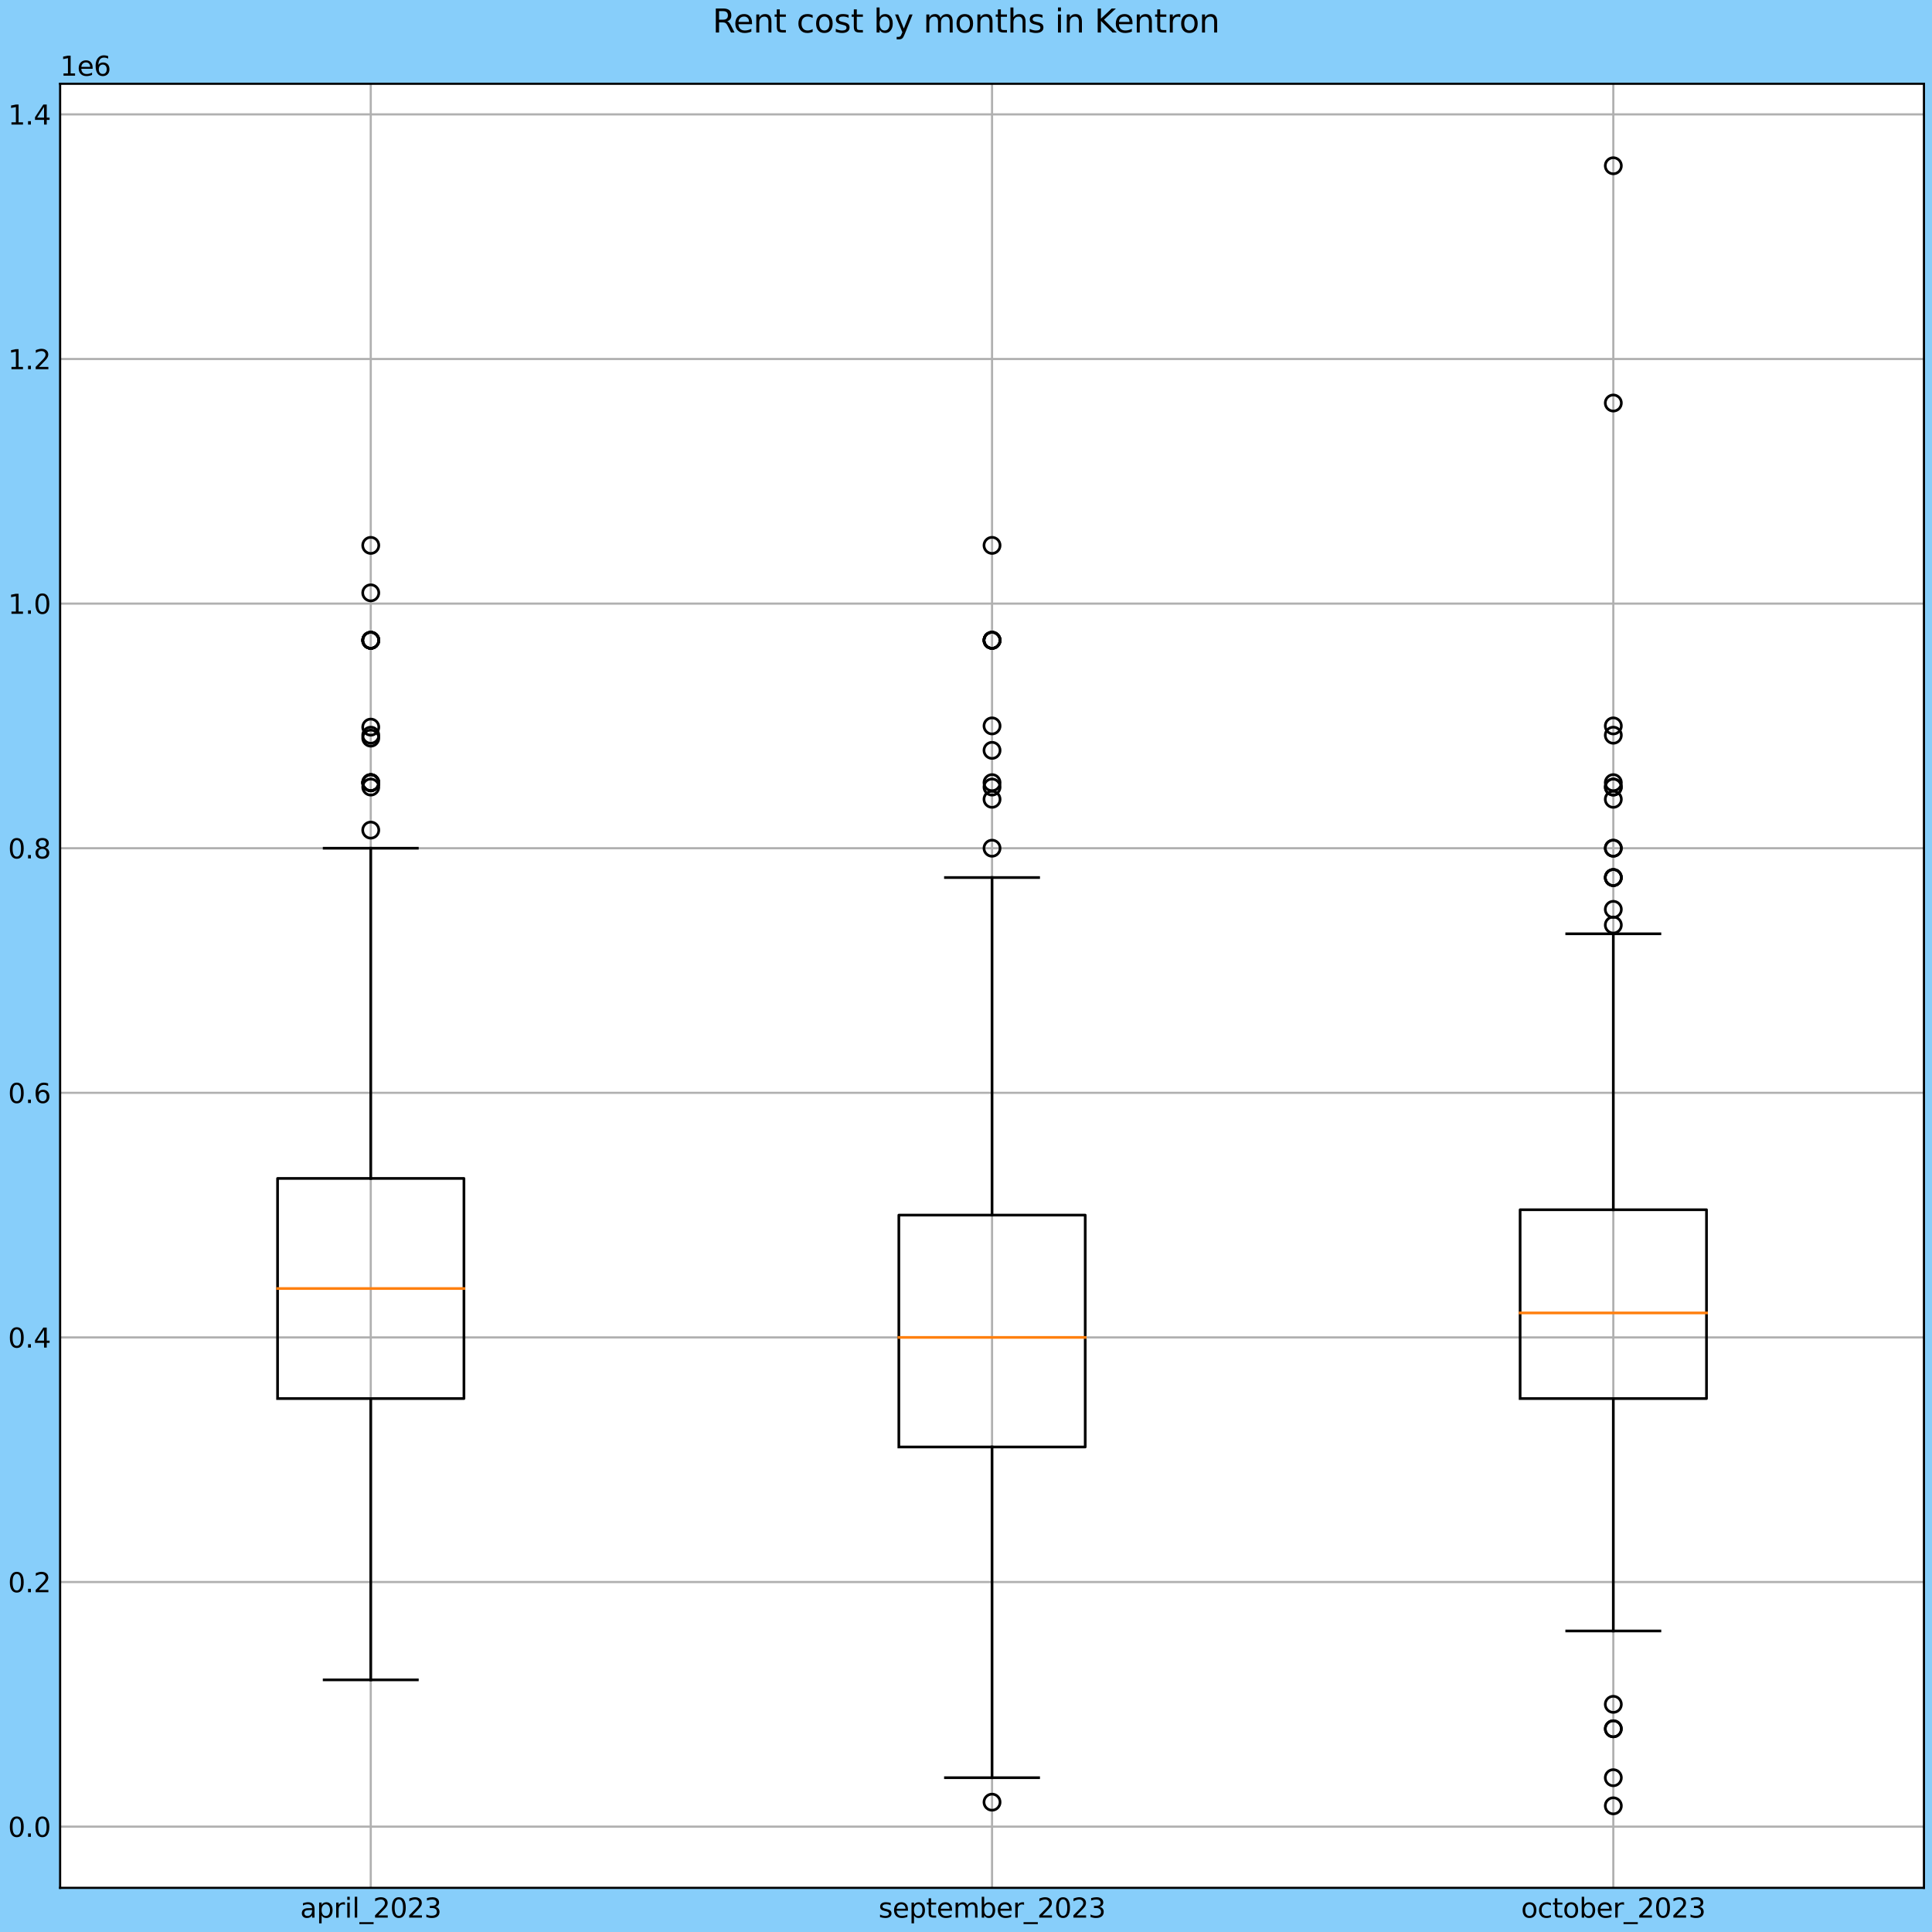 <?xml version="1.0" encoding="utf-8" standalone="no"?>
<!DOCTYPE svg PUBLIC "-//W3C//DTD SVG 1.1//EN"
  "http://www.w3.org/Graphics/SVG/1.1/DTD/svg11.dtd">
<svg xmlns:xlink="http://www.w3.org/1999/xlink" width="720pt" height="720pt" viewBox="0 0 720 720" xmlns="http://www.w3.org/2000/svg" version="1.1">
 <defs>
  <style type="text/css">*{stroke-linejoin: round; stroke-linecap: butt}</style>
 </defs>
 <g id="figure_1">
  <g id="patch_1">
   <path d="M 0 720 
L 720 720 
L 720 0 
L 0 0 
z
" style="fill: #87cefa"/>
  </g>
  <g id="axes_1">
   <g id="patch_2">
    <path d="M 22.403 703.544 
L 717 703.544 
L 717 31.213 
L 22.403 31.213 
z
" style="fill: #ffffff"/>
   </g>
   <g id="matplotlib.axis_1">
    <g id="xtick_1">
     <g id="line2d_1">
      <path d="M 138.169 703.544 
L 138.169 31.213 
" clip-path="url(#p2e253f8612)" style="fill: none; stroke: #b0b0b0; stroke-width: 0.8; stroke-linecap: square"/>
     </g>
     <g id="line2d_2"/>
     <g id="text_1">
      <!-- april_2023 -->
      <g transform="translate(111.873 714.642)scale(0.1 -0.1)">
       <defs>
        <path id="DejaVuSans-61" d="M 2194 1759 
Q 1497 1759 1228 1600 
Q 959 1441 959 1056 
Q 959 750 1161 570 
Q 1363 391 1709 391 
Q 2188 391 2477 730 
Q 2766 1069 2766 1631 
L 2766 1759 
L 2194 1759 
z
M 3341 1997 
L 3341 0 
L 2766 0 
L 2766 531 
Q 2569 213 2275 61 
Q 1981 -91 1556 -91 
Q 1019 -91 701 211 
Q 384 513 384 1019 
Q 384 1609 779 1909 
Q 1175 2209 1959 2209 
L 2766 2209 
L 2766 2266 
Q 2766 2663 2505 2880 
Q 2244 3097 1772 3097 
Q 1472 3097 1187 3025 
Q 903 2953 641 2809 
L 641 3341 
Q 956 3463 1253 3523 
Q 1550 3584 1831 3584 
Q 2591 3584 2966 3190 
Q 3341 2797 3341 1997 
z
" transform="scale(0.016)"/>
        <path id="DejaVuSans-70" d="M 1159 525 
L 1159 -1331 
L 581 -1331 
L 581 3500 
L 1159 3500 
L 1159 2969 
Q 1341 3281 1617 3432 
Q 1894 3584 2278 3584 
Q 2916 3584 3314 3078 
Q 3713 2572 3713 1747 
Q 3713 922 3314 415 
Q 2916 -91 2278 -91 
Q 1894 -91 1617 61 
Q 1341 213 1159 525 
z
M 3116 1747 
Q 3116 2381 2855 2742 
Q 2594 3103 2138 3103 
Q 1681 3103 1420 2742 
Q 1159 2381 1159 1747 
Q 1159 1113 1420 752 
Q 1681 391 2138 391 
Q 2594 391 2855 752 
Q 3116 1113 3116 1747 
z
" transform="scale(0.016)"/>
        <path id="DejaVuSans-72" d="M 2631 2963 
Q 2534 3019 2420 3045 
Q 2306 3072 2169 3072 
Q 1681 3072 1420 2755 
Q 1159 2438 1159 1844 
L 1159 0 
L 581 0 
L 581 3500 
L 1159 3500 
L 1159 2956 
Q 1341 3275 1631 3429 
Q 1922 3584 2338 3584 
Q 2397 3584 2469 3576 
Q 2541 3569 2628 3553 
L 2631 2963 
z
" transform="scale(0.016)"/>
        <path id="DejaVuSans-69" d="M 603 3500 
L 1178 3500 
L 1178 0 
L 603 0 
L 603 3500 
z
M 603 4863 
L 1178 4863 
L 1178 4134 
L 603 4134 
L 603 4863 
z
" transform="scale(0.016)"/>
        <path id="DejaVuSans-6c" d="M 603 4863 
L 1178 4863 
L 1178 0 
L 603 0 
L 603 4863 
z
" transform="scale(0.016)"/>
        <path id="DejaVuSans-5f" d="M 3263 -1063 
L 3263 -1509 
L -63 -1509 
L -63 -1063 
L 3263 -1063 
z
" transform="scale(0.016)"/>
        <path id="DejaVuSans-32" d="M 1228 531 
L 3431 531 
L 3431 0 
L 469 0 
L 469 531 
Q 828 903 1448 1529 
Q 2069 2156 2228 2338 
Q 2531 2678 2651 2914 
Q 2772 3150 2772 3378 
Q 2772 3750 2511 3984 
Q 2250 4219 1831 4219 
Q 1534 4219 1204 4116 
Q 875 4013 500 3803 
L 500 4441 
Q 881 4594 1212 4672 
Q 1544 4750 1819 4750 
Q 2544 4750 2975 4387 
Q 3406 4025 3406 3419 
Q 3406 3131 3298 2873 
Q 3191 2616 2906 2266 
Q 2828 2175 2409 1742 
Q 1991 1309 1228 531 
z
" transform="scale(0.016)"/>
        <path id="DejaVuSans-30" d="M 2034 4250 
Q 1547 4250 1301 3770 
Q 1056 3291 1056 2328 
Q 1056 1369 1301 889 
Q 1547 409 2034 409 
Q 2525 409 2770 889 
Q 3016 1369 3016 2328 
Q 3016 3291 2770 3770 
Q 2525 4250 2034 4250 
z
M 2034 4750 
Q 2819 4750 3233 4129 
Q 3647 3509 3647 2328 
Q 3647 1150 3233 529 
Q 2819 -91 2034 -91 
Q 1250 -91 836 529 
Q 422 1150 422 2328 
Q 422 3509 836 4129 
Q 1250 4750 2034 4750 
z
" transform="scale(0.016)"/>
        <path id="DejaVuSans-33" d="M 2597 2516 
Q 3050 2419 3304 2112 
Q 3559 1806 3559 1356 
Q 3559 666 3084 287 
Q 2609 -91 1734 -91 
Q 1441 -91 1130 -33 
Q 819 25 488 141 
L 488 750 
Q 750 597 1062 519 
Q 1375 441 1716 441 
Q 2309 441 2620 675 
Q 2931 909 2931 1356 
Q 2931 1769 2642 2001 
Q 2353 2234 1838 2234 
L 1294 2234 
L 1294 2753 
L 1863 2753 
Q 2328 2753 2575 2939 
Q 2822 3125 2822 3475 
Q 2822 3834 2567 4026 
Q 2313 4219 1838 4219 
Q 1578 4219 1281 4162 
Q 984 4106 628 3988 
L 628 4550 
Q 988 4650 1302 4700 
Q 1616 4750 1894 4750 
Q 2613 4750 3031 4423 
Q 3450 4097 3450 3541 
Q 3450 3153 3228 2886 
Q 3006 2619 2597 2516 
z
" transform="scale(0.016)"/>
       </defs>
       <use xlink:href="#DejaVuSans-61"/>
       <use xlink:href="#DejaVuSans-70" x="61.279"/>
       <use xlink:href="#DejaVuSans-72" x="124.756"/>
       <use xlink:href="#DejaVuSans-69" x="165.869"/>
       <use xlink:href="#DejaVuSans-6c" x="193.652"/>
       <use xlink:href="#DejaVuSans-5f" x="221.436"/>
       <use xlink:href="#DejaVuSans-32" x="271.436"/>
       <use xlink:href="#DejaVuSans-30" x="335.059"/>
       <use xlink:href="#DejaVuSans-32" x="398.682"/>
       <use xlink:href="#DejaVuSans-33" x="462.305"/>
      </g>
     </g>
    </g>
    <g id="xtick_2">
     <g id="line2d_3">
      <path d="M 369.702 703.544 
L 369.702 31.213 
" clip-path="url(#p2e253f8612)" style="fill: none; stroke: #b0b0b0; stroke-width: 0.8; stroke-linecap: square"/>
     </g>
     <g id="line2d_4"/>
     <g id="text_2">
      <!-- september_2023 -->
      <g transform="translate(327.408 714.642)scale(0.1 -0.1)">
       <defs>
        <path id="DejaVuSans-73" d="M 2834 3397 
L 2834 2853 
Q 2591 2978 2328 3040 
Q 2066 3103 1784 3103 
Q 1356 3103 1142 2972 
Q 928 2841 928 2578 
Q 928 2378 1081 2264 
Q 1234 2150 1697 2047 
L 1894 2003 
Q 2506 1872 2764 1633 
Q 3022 1394 3022 966 
Q 3022 478 2636 193 
Q 2250 -91 1575 -91 
Q 1294 -91 989 -36 
Q 684 19 347 128 
L 347 722 
Q 666 556 975 473 
Q 1284 391 1588 391 
Q 1994 391 2212 530 
Q 2431 669 2431 922 
Q 2431 1156 2273 1281 
Q 2116 1406 1581 1522 
L 1381 1569 
Q 847 1681 609 1914 
Q 372 2147 372 2553 
Q 372 3047 722 3315 
Q 1072 3584 1716 3584 
Q 2034 3584 2315 3537 
Q 2597 3491 2834 3397 
z
" transform="scale(0.016)"/>
        <path id="DejaVuSans-65" d="M 3597 1894 
L 3597 1613 
L 953 1613 
Q 991 1019 1311 708 
Q 1631 397 2203 397 
Q 2534 397 2845 478 
Q 3156 559 3463 722 
L 3463 178 
Q 3153 47 2828 -22 
Q 2503 -91 2169 -91 
Q 1331 -91 842 396 
Q 353 884 353 1716 
Q 353 2575 817 3079 
Q 1281 3584 2069 3584 
Q 2775 3584 3186 3129 
Q 3597 2675 3597 1894 
z
M 3022 2063 
Q 3016 2534 2758 2815 
Q 2500 3097 2075 3097 
Q 1594 3097 1305 2825 
Q 1016 2553 972 2059 
L 3022 2063 
z
" transform="scale(0.016)"/>
        <path id="DejaVuSans-74" d="M 1172 4494 
L 1172 3500 
L 2356 3500 
L 2356 3053 
L 1172 3053 
L 1172 1153 
Q 1172 725 1289 603 
Q 1406 481 1766 481 
L 2356 481 
L 2356 0 
L 1766 0 
Q 1100 0 847 248 
Q 594 497 594 1153 
L 594 3053 
L 172 3053 
L 172 3500 
L 594 3500 
L 594 4494 
L 1172 4494 
z
" transform="scale(0.016)"/>
        <path id="DejaVuSans-6d" d="M 3328 2828 
Q 3544 3216 3844 3400 
Q 4144 3584 4550 3584 
Q 5097 3584 5394 3201 
Q 5691 2819 5691 2113 
L 5691 0 
L 5113 0 
L 5113 2094 
Q 5113 2597 4934 2840 
Q 4756 3084 4391 3084 
Q 3944 3084 3684 2787 
Q 3425 2491 3425 1978 
L 3425 0 
L 2847 0 
L 2847 2094 
Q 2847 2600 2669 2842 
Q 2491 3084 2119 3084 
Q 1678 3084 1418 2786 
Q 1159 2488 1159 1978 
L 1159 0 
L 581 0 
L 581 3500 
L 1159 3500 
L 1159 2956 
Q 1356 3278 1631 3431 
Q 1906 3584 2284 3584 
Q 2666 3584 2933 3390 
Q 3200 3197 3328 2828 
z
" transform="scale(0.016)"/>
        <path id="DejaVuSans-62" d="M 3116 1747 
Q 3116 2381 2855 2742 
Q 2594 3103 2138 3103 
Q 1681 3103 1420 2742 
Q 1159 2381 1159 1747 
Q 1159 1113 1420 752 
Q 1681 391 2138 391 
Q 2594 391 2855 752 
Q 3116 1113 3116 1747 
z
M 1159 2969 
Q 1341 3281 1617 3432 
Q 1894 3584 2278 3584 
Q 2916 3584 3314 3078 
Q 3713 2572 3713 1747 
Q 3713 922 3314 415 
Q 2916 -91 2278 -91 
Q 1894 -91 1617 61 
Q 1341 213 1159 525 
L 1159 0 
L 581 0 
L 581 4863 
L 1159 4863 
L 1159 2969 
z
" transform="scale(0.016)"/>
       </defs>
       <use xlink:href="#DejaVuSans-73"/>
       <use xlink:href="#DejaVuSans-65" x="52.1"/>
       <use xlink:href="#DejaVuSans-70" x="113.623"/>
       <use xlink:href="#DejaVuSans-74" x="177.1"/>
       <use xlink:href="#DejaVuSans-65" x="216.309"/>
       <use xlink:href="#DejaVuSans-6d" x="277.832"/>
       <use xlink:href="#DejaVuSans-62" x="375.244"/>
       <use xlink:href="#DejaVuSans-65" x="438.721"/>
       <use xlink:href="#DejaVuSans-72" x="500.244"/>
       <use xlink:href="#DejaVuSans-5f" x="541.357"/>
       <use xlink:href="#DejaVuSans-32" x="591.357"/>
       <use xlink:href="#DejaVuSans-30" x="654.98"/>
       <use xlink:href="#DejaVuSans-32" x="718.604"/>
       <use xlink:href="#DejaVuSans-33" x="782.227"/>
      </g>
     </g>
    </g>
    <g id="xtick_3">
     <g id="line2d_5">
      <path d="M 601.234 703.544 
L 601.234 31.213 
" clip-path="url(#p2e253f8612)" style="fill: none; stroke: #b0b0b0; stroke-width: 0.8; stroke-linecap: square"/>
     </g>
     <g id="line2d_6"/>
     <g id="text_3">
      <!-- october_2023 -->
      <g transform="translate(566.874 714.642)scale(0.1 -0.1)">
       <defs>
        <path id="DejaVuSans-6f" d="M 1959 3097 
Q 1497 3097 1228 2736 
Q 959 2375 959 1747 
Q 959 1119 1226 758 
Q 1494 397 1959 397 
Q 2419 397 2687 759 
Q 2956 1122 2956 1747 
Q 2956 2369 2687 2733 
Q 2419 3097 1959 3097 
z
M 1959 3584 
Q 2709 3584 3137 3096 
Q 3566 2609 3566 1747 
Q 3566 888 3137 398 
Q 2709 -91 1959 -91 
Q 1206 -91 779 398 
Q 353 888 353 1747 
Q 353 2609 779 3096 
Q 1206 3584 1959 3584 
z
" transform="scale(0.016)"/>
        <path id="DejaVuSans-63" d="M 3122 3366 
L 3122 2828 
Q 2878 2963 2633 3030 
Q 2388 3097 2138 3097 
Q 1578 3097 1268 2742 
Q 959 2388 959 1747 
Q 959 1106 1268 751 
Q 1578 397 2138 397 
Q 2388 397 2633 464 
Q 2878 531 3122 666 
L 3122 134 
Q 2881 22 2623 -34 
Q 2366 -91 2075 -91 
Q 1284 -91 818 406 
Q 353 903 353 1747 
Q 353 2603 823 3093 
Q 1294 3584 2113 3584 
Q 2378 3584 2631 3529 
Q 2884 3475 3122 3366 
z
" transform="scale(0.016)"/>
       </defs>
       <use xlink:href="#DejaVuSans-6f"/>
       <use xlink:href="#DejaVuSans-63" x="61.182"/>
       <use xlink:href="#DejaVuSans-74" x="116.162"/>
       <use xlink:href="#DejaVuSans-6f" x="155.371"/>
       <use xlink:href="#DejaVuSans-62" x="216.553"/>
       <use xlink:href="#DejaVuSans-65" x="280.029"/>
       <use xlink:href="#DejaVuSans-72" x="341.553"/>
       <use xlink:href="#DejaVuSans-5f" x="382.666"/>
       <use xlink:href="#DejaVuSans-32" x="432.666"/>
       <use xlink:href="#DejaVuSans-30" x="496.289"/>
       <use xlink:href="#DejaVuSans-32" x="559.912"/>
       <use xlink:href="#DejaVuSans-33" x="623.535"/>
      </g>
     </g>
    </g>
   </g>
   <g id="matplotlib.axis_2">
    <g id="ytick_1">
     <g id="line2d_7">
      <path d="M 22.403 680.731 
L 717 680.731 
" clip-path="url(#p2e253f8612)" style="fill: none; stroke: #b0b0b0; stroke-width: 0.8; stroke-linecap: square"/>
     </g>
     <g id="line2d_8"/>
     <g id="text_4">
      <!-- 0.0 -->
      <g transform="translate(3 684.531)scale(0.1 -0.1)">
       <defs>
        <path id="DejaVuSans-2e" d="M 684 794 
L 1344 794 
L 1344 0 
L 684 0 
L 684 794 
z
" transform="scale(0.016)"/>
       </defs>
       <use xlink:href="#DejaVuSans-30"/>
       <use xlink:href="#DejaVuSans-2e" x="63.623"/>
       <use xlink:href="#DejaVuSans-30" x="95.41"/>
      </g>
     </g>
    </g>
    <g id="ytick_2">
     <g id="line2d_9">
      <path d="M 22.403 589.574 
L 717 589.574 
" clip-path="url(#p2e253f8612)" style="fill: none; stroke: #b0b0b0; stroke-width: 0.8; stroke-linecap: square"/>
     </g>
     <g id="line2d_10"/>
     <g id="text_5">
      <!-- 0.2 -->
      <g transform="translate(3 593.373)scale(0.1 -0.1)">
       <use xlink:href="#DejaVuSans-30"/>
       <use xlink:href="#DejaVuSans-2e" x="63.623"/>
       <use xlink:href="#DejaVuSans-32" x="95.41"/>
      </g>
     </g>
    </g>
    <g id="ytick_3">
     <g id="line2d_11">
      <path d="M 22.403 498.417 
L 717 498.417 
" clip-path="url(#p2e253f8612)" style="fill: none; stroke: #b0b0b0; stroke-width: 0.8; stroke-linecap: square"/>
     </g>
     <g id="line2d_12"/>
     <g id="text_6">
      <!-- 0.4 -->
      <g transform="translate(3 502.216)scale(0.1 -0.1)">
       <defs>
        <path id="DejaVuSans-34" d="M 2419 4116 
L 825 1625 
L 2419 1625 
L 2419 4116 
z
M 2253 4666 
L 3047 4666 
L 3047 1625 
L 3713 1625 
L 3713 1100 
L 3047 1100 
L 3047 0 
L 2419 0 
L 2419 1100 
L 313 1100 
L 313 1709 
L 2253 4666 
z
" transform="scale(0.016)"/>
       </defs>
       <use xlink:href="#DejaVuSans-30"/>
       <use xlink:href="#DejaVuSans-2e" x="63.623"/>
       <use xlink:href="#DejaVuSans-34" x="95.41"/>
      </g>
     </g>
    </g>
    <g id="ytick_4">
     <g id="line2d_13">
      <path d="M 22.403 407.26 
L 717 407.26 
" clip-path="url(#p2e253f8612)" style="fill: none; stroke: #b0b0b0; stroke-width: 0.8; stroke-linecap: square"/>
     </g>
     <g id="line2d_14"/>
     <g id="text_7">
      <!-- 0.6 -->
      <g transform="translate(3 411.059)scale(0.1 -0.1)">
       <defs>
        <path id="DejaVuSans-36" d="M 2113 2584 
Q 1688 2584 1439 2293 
Q 1191 2003 1191 1497 
Q 1191 994 1439 701 
Q 1688 409 2113 409 
Q 2538 409 2786 701 
Q 3034 994 3034 1497 
Q 3034 2003 2786 2293 
Q 2538 2584 2113 2584 
z
M 3366 4563 
L 3366 3988 
Q 3128 4100 2886 4159 
Q 2644 4219 2406 4219 
Q 1781 4219 1451 3797 
Q 1122 3375 1075 2522 
Q 1259 2794 1537 2939 
Q 1816 3084 2150 3084 
Q 2853 3084 3261 2657 
Q 3669 2231 3669 1497 
Q 3669 778 3244 343 
Q 2819 -91 2113 -91 
Q 1303 -91 875 529 
Q 447 1150 447 2328 
Q 447 3434 972 4092 
Q 1497 4750 2381 4750 
Q 2619 4750 2861 4703 
Q 3103 4656 3366 4563 
z
" transform="scale(0.016)"/>
       </defs>
       <use xlink:href="#DejaVuSans-30"/>
       <use xlink:href="#DejaVuSans-2e" x="63.623"/>
       <use xlink:href="#DejaVuSans-36" x="95.41"/>
      </g>
     </g>
    </g>
    <g id="ytick_5">
     <g id="line2d_15">
      <path d="M 22.403 316.102 
L 717 316.102 
" clip-path="url(#p2e253f8612)" style="fill: none; stroke: #b0b0b0; stroke-width: 0.8; stroke-linecap: square"/>
     </g>
     <g id="line2d_16"/>
     <g id="text_8">
      <!-- 0.8 -->
      <g transform="translate(3 319.901)scale(0.1 -0.1)">
       <defs>
        <path id="DejaVuSans-38" d="M 2034 2216 
Q 1584 2216 1326 1975 
Q 1069 1734 1069 1313 
Q 1069 891 1326 650 
Q 1584 409 2034 409 
Q 2484 409 2743 651 
Q 3003 894 3003 1313 
Q 3003 1734 2745 1975 
Q 2488 2216 2034 2216 
z
M 1403 2484 
Q 997 2584 770 2862 
Q 544 3141 544 3541 
Q 544 4100 942 4425 
Q 1341 4750 2034 4750 
Q 2731 4750 3128 4425 
Q 3525 4100 3525 3541 
Q 3525 3141 3298 2862 
Q 3072 2584 2669 2484 
Q 3125 2378 3379 2068 
Q 3634 1759 3634 1313 
Q 3634 634 3220 271 
Q 2806 -91 2034 -91 
Q 1263 -91 848 271 
Q 434 634 434 1313 
Q 434 1759 690 2068 
Q 947 2378 1403 2484 
z
M 1172 3481 
Q 1172 3119 1398 2916 
Q 1625 2713 2034 2713 
Q 2441 2713 2670 2916 
Q 2900 3119 2900 3481 
Q 2900 3844 2670 4047 
Q 2441 4250 2034 4250 
Q 1625 4250 1398 4047 
Q 1172 3844 1172 3481 
z
" transform="scale(0.016)"/>
       </defs>
       <use xlink:href="#DejaVuSans-30"/>
       <use xlink:href="#DejaVuSans-2e" x="63.623"/>
       <use xlink:href="#DejaVuSans-38" x="95.41"/>
      </g>
     </g>
    </g>
    <g id="ytick_6">
     <g id="line2d_17">
      <path d="M 22.403 224.945 
L 717 224.945 
" clip-path="url(#p2e253f8612)" style="fill: none; stroke: #b0b0b0; stroke-width: 0.8; stroke-linecap: square"/>
     </g>
     <g id="line2d_18"/>
     <g id="text_9">
      <!-- 1.0 -->
      <g transform="translate(3 228.744)scale(0.1 -0.1)">
       <defs>
        <path id="DejaVuSans-31" d="M 794 531 
L 1825 531 
L 1825 4091 
L 703 3866 
L 703 4441 
L 1819 4666 
L 2450 4666 
L 2450 531 
L 3481 531 
L 3481 0 
L 794 0 
L 794 531 
z
" transform="scale(0.016)"/>
       </defs>
       <use xlink:href="#DejaVuSans-31"/>
       <use xlink:href="#DejaVuSans-2e" x="63.623"/>
       <use xlink:href="#DejaVuSans-30" x="95.41"/>
      </g>
     </g>
    </g>
    <g id="ytick_7">
     <g id="line2d_19">
      <path d="M 22.403 133.788 
L 717 133.788 
" clip-path="url(#p2e253f8612)" style="fill: none; stroke: #b0b0b0; stroke-width: 0.8; stroke-linecap: square"/>
     </g>
     <g id="line2d_20"/>
     <g id="text_10">
      <!-- 1.2 -->
      <g transform="translate(3 137.587)scale(0.1 -0.1)">
       <use xlink:href="#DejaVuSans-31"/>
       <use xlink:href="#DejaVuSans-2e" x="63.623"/>
       <use xlink:href="#DejaVuSans-32" x="95.41"/>
      </g>
     </g>
    </g>
    <g id="ytick_8">
     <g id="line2d_21">
      <path d="M 22.403 42.63 
L 717 42.63 
" clip-path="url(#p2e253f8612)" style="fill: none; stroke: #b0b0b0; stroke-width: 0.8; stroke-linecap: square"/>
     </g>
     <g id="line2d_22"/>
     <g id="text_11">
      <!-- 1.4 -->
      <g transform="translate(3 46.43)scale(0.1 -0.1)">
       <use xlink:href="#DejaVuSans-31"/>
       <use xlink:href="#DejaVuSans-2e" x="63.623"/>
       <use xlink:href="#DejaVuSans-34" x="95.41"/>
      </g>
     </g>
    </g>
    <g id="text_12">
     <!-- 1e6 -->
     <g transform="translate(22.403 28.213)scale(0.1 -0.1)">
      <use xlink:href="#DejaVuSans-31"/>
      <use xlink:href="#DejaVuSans-65" x="63.623"/>
      <use xlink:href="#DejaVuSans-36" x="125.146"/>
     </g>
    </g>
   </g>
   <g id="line2d_23">
    <path d="M 103.44 521.206 
L 172.899 521.206 
L 172.899 439.165 
L 103.44 439.165 
L 103.44 521.206 
" clip-path="url(#p2e253f8612)" style="fill: none; stroke: #000000; stroke-linecap: square"/>
   </g>
   <g id="line2d_24">
    <path d="M 138.169 521.206 
L 138.169 626.037 
" clip-path="url(#p2e253f8612)" style="fill: none; stroke: #000000; stroke-linecap: square"/>
   </g>
   <g id="line2d_25">
    <path d="M 138.169 439.165 
L 138.169 316.102 
" clip-path="url(#p2e253f8612)" style="fill: none; stroke: #000000; stroke-linecap: square"/>
   </g>
   <g id="line2d_26">
    <path d="M 120.805 626.037 
L 155.534 626.037 
" clip-path="url(#p2e253f8612)" style="fill: none; stroke: #000000; stroke-linecap: square"/>
   </g>
   <g id="line2d_27">
    <path d="M 120.805 316.102 
L 155.534 316.102 
" clip-path="url(#p2e253f8612)" style="fill: none; stroke: #000000; stroke-linecap: square"/>
   </g>
   <g id="line2d_28">
    <defs>
     <path id="mb395fa89ce" d="M 0 3 
C 0.796 3 1.559 2.684 2.121 2.121 
C 2.684 1.559 3 0.796 3 0 
C 3 -0.796 2.684 -1.559 2.121 -2.121 
C 1.559 -2.684 0.796 -3 0 -3 
C -0.796 -3 -1.559 -2.684 -2.121 -2.121 
C -2.684 -1.559 -3 -0.796 -3 0 
C -3 0.796 -2.684 1.559 -2.121 2.121 
C -1.559 2.684 -0.796 3 0 3 
z
" style="stroke: #000000"/>
    </defs>
    <g clip-path="url(#p2e253f8612)">
     <use xlink:href="#mb395fa89ce" x="138.169" y="238.619" style="fill-opacity: 0; stroke: #000000"/>
     <use xlink:href="#mb395fa89ce" x="138.169" y="275.081" style="fill-opacity: 0; stroke: #000000"/>
     <use xlink:href="#mb395fa89ce" x="138.169" y="220.934" style="fill-opacity: 0; stroke: #000000"/>
     <use xlink:href="#mb395fa89ce" x="138.169" y="291.672" style="fill-opacity: 0; stroke: #000000"/>
     <use xlink:href="#mb395fa89ce" x="138.169" y="273.988" style="fill-opacity: 0; stroke: #000000"/>
     <use xlink:href="#mb395fa89ce" x="138.169" y="293.313" style="fill-opacity: 0; stroke: #000000"/>
     <use xlink:href="#mb395fa89ce" x="138.169" y="270.979" style="fill-opacity: 0; stroke: #000000"/>
     <use xlink:href="#mb395fa89ce" x="138.169" y="291.672" style="fill-opacity: 0; stroke: #000000"/>
     <use xlink:href="#mb395fa89ce" x="138.169" y="291.672" style="fill-opacity: 0; stroke: #000000"/>
     <use xlink:href="#mb395fa89ce" x="138.169" y="309.357" style="fill-opacity: 0; stroke: #000000"/>
     <use xlink:href="#mb395fa89ce" x="138.169" y="238.619" style="fill-opacity: 0; stroke: #000000"/>
     <use xlink:href="#mb395fa89ce" x="138.169" y="291.672" style="fill-opacity: 0; stroke: #000000"/>
     <use xlink:href="#mb395fa89ce" x="138.169" y="203.25" style="fill-opacity: 0; stroke: #000000"/>
     <use xlink:href="#mb395fa89ce" x="138.169" y="238.619" style="fill-opacity: 0; stroke: #000000"/>
     <use xlink:href="#mb395fa89ce" x="138.169" y="238.619" style="fill-opacity: 0; stroke: #000000"/>
     <use xlink:href="#mb395fa89ce" x="138.169" y="238.619" style="fill-opacity: 0; stroke: #000000"/>
     <use xlink:href="#mb395fa89ce" x="138.169" y="291.672" style="fill-opacity: 0; stroke: #000000"/>
    </g>
   </g>
   <g id="line2d_29">
    <path d="M 334.972 539.255 
L 404.431 539.255 
L 404.431 452.838 
L 334.972 452.838 
L 334.972 539.255 
" clip-path="url(#p2e253f8612)" style="fill: none; stroke: #000000; stroke-linecap: square"/>
   </g>
   <g id="line2d_30">
    <path d="M 369.702 539.255 
L 369.702 662.5 
" clip-path="url(#p2e253f8612)" style="fill: none; stroke: #000000; stroke-linecap: square"/>
   </g>
   <g id="line2d_31">
    <path d="M 369.702 452.838 
L 369.702 327.041 
" clip-path="url(#p2e253f8612)" style="fill: none; stroke: #000000; stroke-linecap: square"/>
   </g>
   <g id="line2d_32">
    <path d="M 352.337 662.5 
L 387.066 662.5 
" clip-path="url(#p2e253f8612)" style="fill: none; stroke: #000000; stroke-linecap: square"/>
   </g>
   <g id="line2d_33">
    <path d="M 352.337 327.041 
L 387.066 327.041 
" clip-path="url(#p2e253f8612)" style="fill: none; stroke: #000000; stroke-linecap: square"/>
   </g>
   <g id="line2d_34">
    <g clip-path="url(#p2e253f8612)">
     <use xlink:href="#mb395fa89ce" x="369.702" y="671.616" style="fill-opacity: 0; stroke: #000000"/>
     <use xlink:href="#mb395fa89ce" x="369.702" y="279.639" style="fill-opacity: 0; stroke: #000000"/>
     <use xlink:href="#mb395fa89ce" x="369.702" y="238.619" style="fill-opacity: 0; stroke: #000000"/>
     <use xlink:href="#mb395fa89ce" x="369.702" y="238.619" style="fill-opacity: 0; stroke: #000000"/>
     <use xlink:href="#mb395fa89ce" x="369.702" y="238.619" style="fill-opacity: 0; stroke: #000000"/>
     <use xlink:href="#mb395fa89ce" x="369.702" y="316.102" style="fill-opacity: 0; stroke: #000000"/>
     <use xlink:href="#mb395fa89ce" x="369.702" y="238.619" style="fill-opacity: 0; stroke: #000000"/>
     <use xlink:href="#mb395fa89ce" x="369.702" y="270.524" style="fill-opacity: 0; stroke: #000000"/>
     <use xlink:href="#mb395fa89ce" x="369.702" y="203.25" style="fill-opacity: 0; stroke: #000000"/>
     <use xlink:href="#mb395fa89ce" x="369.702" y="291.672" style="fill-opacity: 0; stroke: #000000"/>
     <use xlink:href="#mb395fa89ce" x="369.702" y="297.871" style="fill-opacity: 0; stroke: #000000"/>
     <use xlink:href="#mb395fa89ce" x="369.702" y="293.313" style="fill-opacity: 0; stroke: #000000"/>
     <use xlink:href="#mb395fa89ce" x="369.702" y="238.619" style="fill-opacity: 0; stroke: #000000"/>
    </g>
   </g>
   <g id="line2d_35">
    <path d="M 566.504 521.206 
L 635.964 521.206 
L 635.964 450.833 
L 566.504 450.833 
L 566.504 521.206 
" clip-path="url(#p2e253f8612)" style="fill: none; stroke: #000000; stroke-linecap: square"/>
   </g>
   <g id="line2d_36">
    <path d="M 601.234 521.206 
L 601.234 607.806 
" clip-path="url(#p2e253f8612)" style="fill: none; stroke: #000000; stroke-linecap: square"/>
   </g>
   <g id="line2d_37">
    <path d="M 601.234 450.833 
L 601.234 348.007 
" clip-path="url(#p2e253f8612)" style="fill: none; stroke: #000000; stroke-linecap: square"/>
   </g>
   <g id="line2d_38">
    <path d="M 583.869 607.806 
L 618.599 607.806 
" clip-path="url(#p2e253f8612)" style="fill: none; stroke: #000000; stroke-linecap: square"/>
   </g>
   <g id="line2d_39">
    <path d="M 583.869 348.007 
L 618.599 348.007 
" clip-path="url(#p2e253f8612)" style="fill: none; stroke: #000000; stroke-linecap: square"/>
   </g>
   <g id="line2d_40">
    <g clip-path="url(#p2e253f8612)">
     <use xlink:href="#mb395fa89ce" x="601.234" y="644.268" style="fill-opacity: 0; stroke: #000000"/>
     <use xlink:href="#mb395fa89ce" x="601.234" y="672.983" style="fill-opacity: 0; stroke: #000000"/>
     <use xlink:href="#mb395fa89ce" x="601.234" y="635.153" style="fill-opacity: 0; stroke: #000000"/>
     <use xlink:href="#mb395fa89ce" x="601.234" y="644.268" style="fill-opacity: 0; stroke: #000000"/>
     <use xlink:href="#mb395fa89ce" x="601.234" y="662.5" style="fill-opacity: 0; stroke: #000000"/>
     <use xlink:href="#mb395fa89ce" x="601.234" y="293.313" style="fill-opacity: 0; stroke: #000000"/>
     <use xlink:href="#mb395fa89ce" x="601.234" y="316.102" style="fill-opacity: 0; stroke: #000000"/>
     <use xlink:href="#mb395fa89ce" x="601.234" y="338.892" style="fill-opacity: 0; stroke: #000000"/>
     <use xlink:href="#mb395fa89ce" x="601.234" y="293.313" style="fill-opacity: 0; stroke: #000000"/>
     <use xlink:href="#mb395fa89ce" x="601.234" y="291.672" style="fill-opacity: 0; stroke: #000000"/>
     <use xlink:href="#mb395fa89ce" x="601.234" y="327.041" style="fill-opacity: 0; stroke: #000000"/>
     <use xlink:href="#mb395fa89ce" x="601.234" y="273.988" style="fill-opacity: 0; stroke: #000000"/>
     <use xlink:href="#mb395fa89ce" x="601.234" y="150.196" style="fill-opacity: 0; stroke: #000000"/>
     <use xlink:href="#mb395fa89ce" x="601.234" y="316.102" style="fill-opacity: 0; stroke: #000000"/>
     <use xlink:href="#mb395fa89ce" x="601.234" y="270.524" style="fill-opacity: 0; stroke: #000000"/>
     <use xlink:href="#mb395fa89ce" x="601.234" y="327.041" style="fill-opacity: 0; stroke: #000000"/>
     <use xlink:href="#mb395fa89ce" x="601.234" y="61.773" style="fill-opacity: 0; stroke: #000000"/>
     <use xlink:href="#mb395fa89ce" x="601.234" y="297.871" style="fill-opacity: 0; stroke: #000000"/>
     <use xlink:href="#mb395fa89ce" x="601.234" y="327.041" style="fill-opacity: 0; stroke: #000000"/>
     <use xlink:href="#mb395fa89ce" x="601.234" y="344.726" style="fill-opacity: 0; stroke: #000000"/>
    </g>
   </g>
   <g id="line2d_41">
    <path d="M 103.44 480.185 
L 172.899 480.185 
" clip-path="url(#p2e253f8612)" style="fill: none; stroke: #ff7f0e; stroke-linecap: square"/>
   </g>
   <g id="line2d_42">
    <path d="M 334.972 498.417 
L 404.431 498.417 
" clip-path="url(#p2e253f8612)" style="fill: none; stroke: #ff7f0e; stroke-linecap: square"/>
   </g>
   <g id="line2d_43">
    <path d="M 566.504 489.301 
L 635.964 489.301 
" clip-path="url(#p2e253f8612)" style="fill: none; stroke: #ff7f0e; stroke-linecap: square"/>
   </g>
   <g id="patch_3">
    <path d="M 22.403 703.544 
L 22.403 31.213 
" style="fill: none; stroke: #000000; stroke-width: 0.8; stroke-linejoin: miter; stroke-linecap: square"/>
   </g>
   <g id="patch_4">
    <path d="M 717 703.544 
L 717 31.213 
" style="fill: none; stroke: #000000; stroke-width: 0.8; stroke-linejoin: miter; stroke-linecap: square"/>
   </g>
   <g id="patch_5">
    <path d="M 22.403 703.544 
L 717 703.544 
" style="fill: none; stroke: #000000; stroke-width: 0.8; stroke-linejoin: miter; stroke-linecap: square"/>
   </g>
   <g id="patch_6">
    <path d="M 22.403 31.213 
L 717 31.213 
" style="fill: none; stroke: #000000; stroke-width: 0.8; stroke-linejoin: miter; stroke-linecap: square"/>
   </g>
  </g>
  <g id="text_13">
   <!-- Rent cost by months in Kentron -->
   <g transform="translate(265.557 12.118)scale(0.12 -0.12)">
    <defs>
     <path id="DejaVuSans-52" d="M 2841 2188 
Q 3044 2119 3236 1894 
Q 3428 1669 3622 1275 
L 4263 0 
L 3584 0 
L 2988 1197 
Q 2756 1666 2539 1819 
Q 2322 1972 1947 1972 
L 1259 1972 
L 1259 0 
L 628 0 
L 628 4666 
L 2053 4666 
Q 2853 4666 3247 4331 
Q 3641 3997 3641 3322 
Q 3641 2881 3436 2590 
Q 3231 2300 2841 2188 
z
M 1259 4147 
L 1259 2491 
L 2053 2491 
Q 2509 2491 2742 2702 
Q 2975 2913 2975 3322 
Q 2975 3731 2742 3939 
Q 2509 4147 2053 4147 
L 1259 4147 
z
" transform="scale(0.016)"/>
     <path id="DejaVuSans-6e" d="M 3513 2113 
L 3513 0 
L 2938 0 
L 2938 2094 
Q 2938 2591 2744 2837 
Q 2550 3084 2163 3084 
Q 1697 3084 1428 2787 
Q 1159 2491 1159 1978 
L 1159 0 
L 581 0 
L 581 3500 
L 1159 3500 
L 1159 2956 
Q 1366 3272 1645 3428 
Q 1925 3584 2291 3584 
Q 2894 3584 3203 3211 
Q 3513 2838 3513 2113 
z
" transform="scale(0.016)"/>
     <path id="DejaVuSans-20" transform="scale(0.016)"/>
     <path id="DejaVuSans-79" d="M 2059 -325 
Q 1816 -950 1584 -1140 
Q 1353 -1331 966 -1331 
L 506 -1331 
L 506 -850 
L 844 -850 
Q 1081 -850 1212 -737 
Q 1344 -625 1503 -206 
L 1606 56 
L 191 3500 
L 800 3500 
L 1894 763 
L 2988 3500 
L 3597 3500 
L 2059 -325 
z
" transform="scale(0.016)"/>
     <path id="DejaVuSans-68" d="M 3513 2113 
L 3513 0 
L 2938 0 
L 2938 2094 
Q 2938 2591 2744 2837 
Q 2550 3084 2163 3084 
Q 1697 3084 1428 2787 
Q 1159 2491 1159 1978 
L 1159 0 
L 581 0 
L 581 4863 
L 1159 4863 
L 1159 2956 
Q 1366 3272 1645 3428 
Q 1925 3584 2291 3584 
Q 2894 3584 3203 3211 
Q 3513 2838 3513 2113 
z
" transform="scale(0.016)"/>
     <path id="DejaVuSans-4b" d="M 628 4666 
L 1259 4666 
L 1259 2694 
L 3353 4666 
L 4166 4666 
L 1850 2491 
L 4331 0 
L 3500 0 
L 1259 2247 
L 1259 0 
L 628 0 
L 628 4666 
z
" transform="scale(0.016)"/>
    </defs>
    <use xlink:href="#DejaVuSans-52"/>
    <use xlink:href="#DejaVuSans-65" x="64.982"/>
    <use xlink:href="#DejaVuSans-6e" x="126.506"/>
    <use xlink:href="#DejaVuSans-74" x="189.885"/>
    <use xlink:href="#DejaVuSans-20" x="229.094"/>
    <use xlink:href="#DejaVuSans-63" x="260.881"/>
    <use xlink:href="#DejaVuSans-6f" x="315.861"/>
    <use xlink:href="#DejaVuSans-73" x="377.043"/>
    <use xlink:href="#DejaVuSans-74" x="429.143"/>
    <use xlink:href="#DejaVuSans-20" x="468.352"/>
    <use xlink:href="#DejaVuSans-62" x="500.139"/>
    <use xlink:href="#DejaVuSans-79" x="563.615"/>
    <use xlink:href="#DejaVuSans-20" x="622.795"/>
    <use xlink:href="#DejaVuSans-6d" x="654.582"/>
    <use xlink:href="#DejaVuSans-6f" x="751.994"/>
    <use xlink:href="#DejaVuSans-6e" x="813.176"/>
    <use xlink:href="#DejaVuSans-74" x="876.555"/>
    <use xlink:href="#DejaVuSans-68" x="915.764"/>
    <use xlink:href="#DejaVuSans-73" x="979.143"/>
    <use xlink:href="#DejaVuSans-20" x="1031.242"/>
    <use xlink:href="#DejaVuSans-69" x="1063.029"/>
    <use xlink:href="#DejaVuSans-6e" x="1090.812"/>
    <use xlink:href="#DejaVuSans-20" x="1154.191"/>
    <use xlink:href="#DejaVuSans-4b" x="1185.979"/>
    <use xlink:href="#DejaVuSans-65" x="1246.555"/>
    <use xlink:href="#DejaVuSans-6e" x="1308.078"/>
    <use xlink:href="#DejaVuSans-74" x="1371.457"/>
    <use xlink:href="#DejaVuSans-72" x="1410.666"/>
    <use xlink:href="#DejaVuSans-6f" x="1449.529"/>
    <use xlink:href="#DejaVuSans-6e" x="1510.711"/>
   </g>
  </g>
 </g>
 <defs>
  <clipPath id="p2e253f8612">
   <rect x="22.403" y="31.213" width="694.596" height="672.331"/>
  </clipPath>
 </defs>
</svg>
